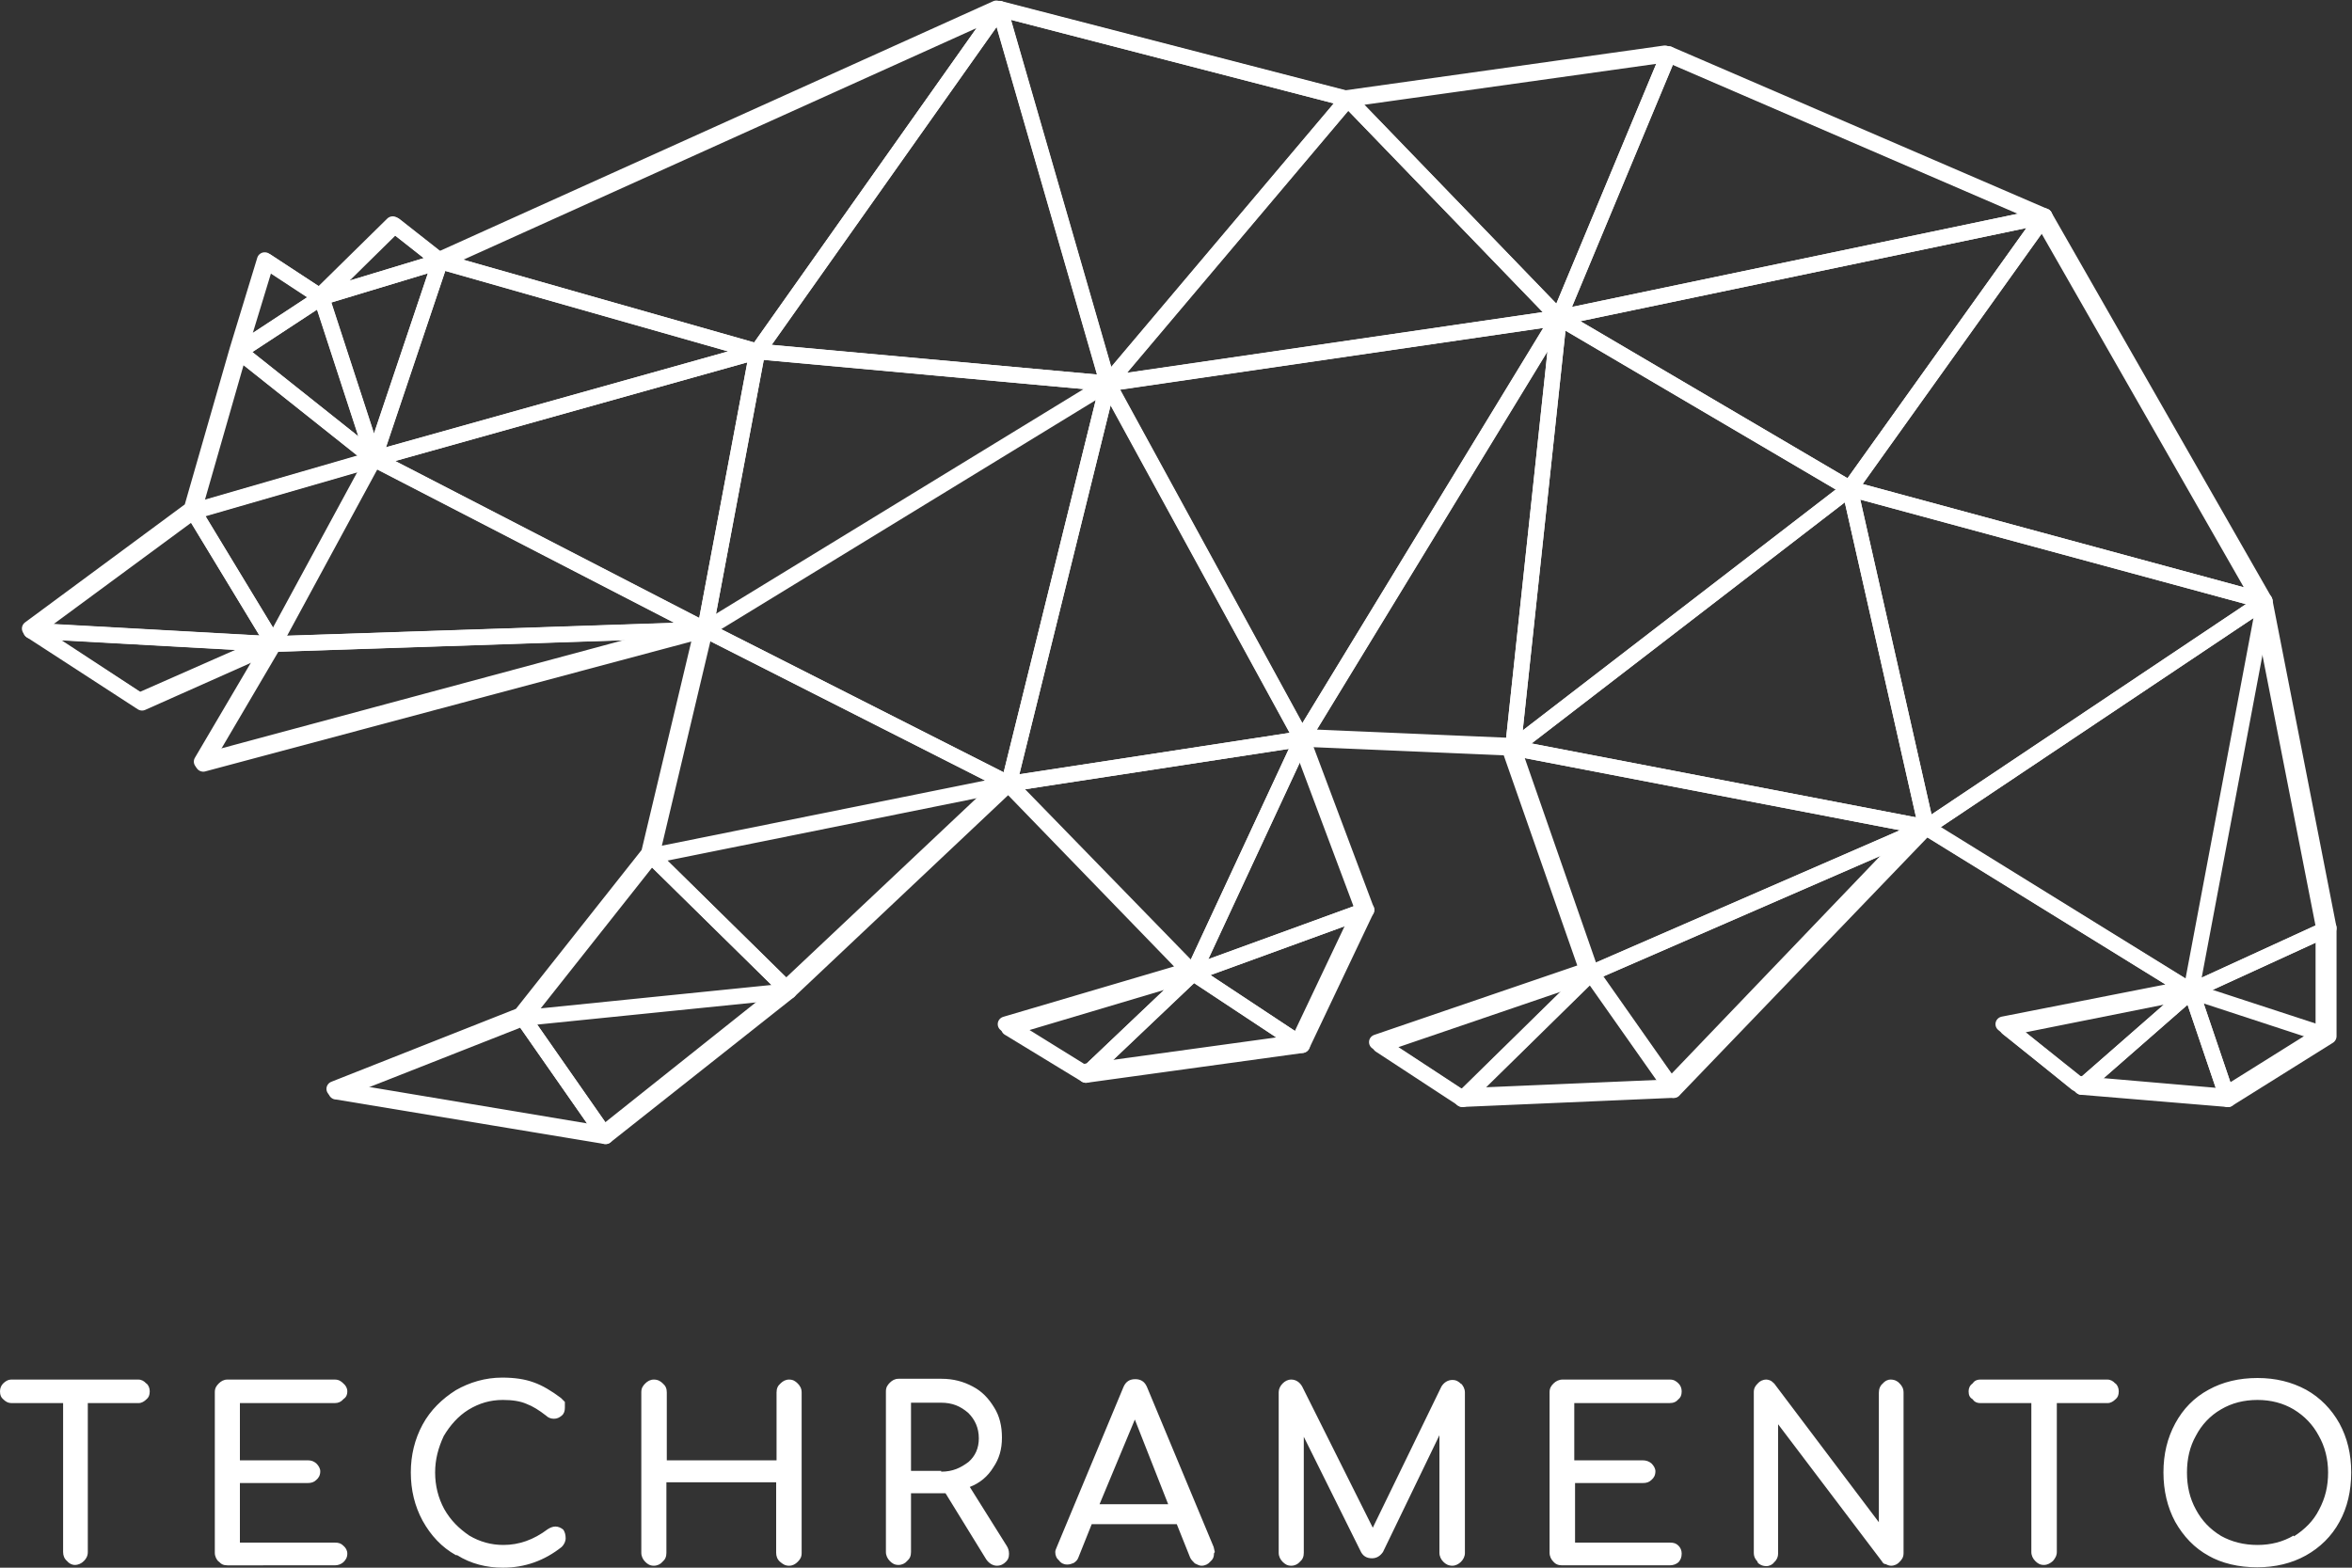 <svg xmlns="http://www.w3.org/2000/svg" fill-rule="evenodd" stroke-miterlimit="1.5" viewBox="0 0 600 400" clip-rule="evenodd" stroke-linecap="round" stroke-linejoin="round"><rect x="0" y="0" width="600" height="400" fill="#333333" stroke="none"/><g id="Low-res-Poly-The-Bear"><path fill="none" stroke="#fff" stroke-width="1.7" d="M385 218l-38-10-61 28-5-4-8 8-6-4-3 10-5 17.7-17.7 13.3 12 8 14.5-6.5-7.7 13.3 54.8-15L309 302l-14 18-20.4 8.2 29.4 5 20-16.2 24-23 20 21-20 6 8.4 5.3L380 323l7-15-7-19 23 1 8.6 25-23 8 9 6 23-1 27.5-29.2 29 18.2-20 4 8 6.6 16 1.4 11-7v-12l-7-36.3-24-42.7-41-18-35 5z" transform="matrix(2.333 0 0 2.294 -555.38 -475.062)"/><g id="Low-res-Polyfills"><path fill="none" stroke="#fff" stroke-width="18.3" d="M836 1182.3l117-215.8-210.8 61 94 154.8z" transform="matrix(.219 0 0 .219 -113.272 -94.586)"/><path fill="none" stroke="#fff" stroke-width="18.3" d="M1026 1310.6l-93.8-155-189 139.3 283 15.6z" transform="matrix(.219 0 0 .219 -154.796 -122.624)"/><path fill="none" stroke="#fff" stroke-width="18.3" d="M890 1272.4l211-61-157.6-125.2-53.4 186.2z" transform="matrix(.219 0 0 .219 -145.58 -148.12)"/><path fill="none" stroke="#fff" stroke-width="18.3" d="M827.6 736.3l-32 105 96-63-64-42zM977 694.3l-85.3 84 138.8-42-53.4-42zM553.3 1166.6l129.4 84 153.4-68.3-282.7-15.7zM754 1321.8l584.5-156.2-502.4 16.7-82 139.5zM1681.7 442.4l-651.2 294 369 105 282.2-399z" transform="matrix(.219 0 0 .219 -113.272 -94.586)"/><path fill="none" stroke="#fff" stroke-width="18.3" d="M1932 435l-405.6-105 126 436.3L1932.2 435z" transform="matrix(.219 0 0 .219 -79.328 -70.046)"/><path fill="none" stroke="#fff" stroke-width="18.3" d="M1681.7 442.4l-282.3 399 408.4 37.2-126-436.2zM891.7 778.3l-96 63L953 966.5l-61.3-188.2z" transform="matrix(.219 0 0 .219 -113.272 -94.586)"/><path fill="none" stroke="#fff" stroke-width="18.3" d="M892 741.8l-138.7 42L814.7 972 892 741.8z" transform="matrix(.219 0 0 .219 -83.035 -95.783)"/><path fill="none" stroke="#fff" stroke-width="18.3" d="M1135 845L766 740l-77.4 230L1135 845z" transform="matrix(.219 0 0 .219 -55.477 -95.374)"/><path fill="none" stroke="#fff" stroke-width="18.3" d="M531 935.7l385.3 199-502.4 16.8 117-215.8z" transform="matrix(.219 0 0 .219 -21.004 -87.855)"/><path fill="none" stroke="#fff" stroke-width="18.3" d="M1399.4 841.3L953 966.5l385.5 199 61-324.2z" transform="matrix(.219 0 0 .219 -113.272 -94.586)"/><path fill="none" stroke="#fff" stroke-width="18.3" d="M1807.8 878.6l-408.4-37.3-61 324.3 469.4-287zM1338.5 1165.6l354 179.5 115.3-466.4-469.3 287z" transform="matrix(.219 0 0 .219 -113.272 -94.586)"/><path fill="none" stroke="#fff" stroke-width="18.3" d="M1338.5 1165.6L1276 1429l416.4-84-354-179.4zM1436.2 1586.6L1276 1429l416.4-84-256.2 241.6z" transform="matrix(.219 0 0 .219 -113.272 -94.586)"/><path fill="none" stroke="#fff" stroke-width="18.3" d="M1436.2 1586.6L1276 1429l-149.5 189 309.7-31.4zM1222.6 1755.7l-96-137.6 309.6-31.4-213.6 169z" transform="matrix(.219 0 0 .219 -113.272 -94.586)"/><path fill="none" stroke="#fff" stroke-width="18.3" d="M909 1703.7l313.6 52-96-137.6-217.7 85.7zM2108.8 1492l-74.8 157.5-127-84 201.8-73.4z" transform="matrix(.219 0 0 .219 -113.272 -94.586)"/><path fill="none" stroke="#fff" stroke-width="18.3" d="M1782.2 1684.3l125-118.7-214.8 64 89.8 54.7zM1807.8 878.6l525.4-76.6-245.8-254.6-279.6 331.2z" transform="matrix(.219 0 0 .219 -113.272 -94.586)"/><path fill="none" stroke="#fff" stroke-width="18.3" d="M2108.8 1492l-74.8-199.3-127 273L2109 1492z" transform="matrix(.219 0 0 .219 -113.272 -94.586)"/><path fill="none" stroke="#fff" stroke-width="18.3" d="M2034 1292.7l-226.2-414-115.4 466.4 341.6-52.3z" transform="matrix(.219 0 0 .219 -113.272 -94.586)"/><path fill="none" stroke="#fff" stroke-width="18.3" d="M2127 920.6l-525.4 76.7 226.3 414 299-490.7z" transform="matrix(.219 0 0 .219 -68.213 -120.518)"/><path fill="none" stroke="#fff" stroke-width="18.3" d="M2034 1292.7l-341.6 52.4 214.7 220.6 127-273z" transform="matrix(.219 0 0 .219 -113.272 -94.586)"/><path fill="none" stroke="#fff" stroke-width="18.3" d="M1907 1565.6l127 84-251.8 34.7 125-118.7zM2333.2 802l-53.6 501.2 392.3-302L2333 802z" transform="matrix(.219 0 0 .219 -113.272 -94.586)"/><path fill="none" stroke="#fff" stroke-width="18.3" d="M2279.6 1303.2l-245.6-10.5L2333.2 802l-53.6 501.2zM2087.4 547.4L2461 495l-127.8 307-245.8-254.6zM2761.2 1395.8l-390.3 169.8-91.4-262.4 481.6 92.6z" transform="matrix(.219 0 0 .219 -113.272 -94.586)"/><path fill="none" stroke="#fff" stroke-width="18.3" d="M2005 1487.4l-149.8 147 245.6-10.6-96-136.4z" transform="matrix(.219 0 0 .219 -33.288 -77.494)"/><path fill="none" stroke="#fff" stroke-width="18.3" d="M2221.2 1712.5l149.7-147-246 84 96.2 63zM2466.8 1702l294.3-306.2-390 169.8 95.8 136.4z" transform="matrix(.219 0 0 .219 -113.272 -94.586)"/><path fill="none" stroke="#fff" stroke-width="18.3" d="M2279.6 1303.2l392.3-302 89.2 394.6-481.6-92.6zM2898.8 683.8L2333.2 802l128-307 437.6 188.8z" transform="matrix(.219 0 0 .219 -113.272 -94.586)"/><path fill="none" stroke="#fff" stroke-width="18.3" d="M2333.2 802l338.7 199.2 226.8-317.4L2333.2 802zM3155.2 1132.2l-394 263.6-89.3-394.6 483.2 131z" transform="matrix(.219 0 0 .219 -113.272 -94.586)"/><path fill="none" stroke="#fff" stroke-width="18.3" d="M2761.2 1395.8l394-263.6-85.6 454.4-308.4-190.8zM3155.2 1132.2l74.6 381-160.2 73.4 85.6-454.4z" transform="matrix(.219 0 0 .219 -113.272 -94.586)"/><path fill="none" stroke="#fff" stroke-width="18.3" d="M3229.8 1639l-160.2-52.4 160.2-73.5v126zM3069.6 1586.6l160.2 52.5-117.5 73.5-42.7-126z" transform="matrix(.219 0 0 .219 -113.272 -94.586)"/><path fill="none" stroke="#fff" stroke-width="18.3" d="M3112.3 1712.5l-170.2-14.2 127.6-111.7 42.7 126z" transform="matrix(.219 0 0 .219 -113.272 -94.586)"/><path fill="none" stroke="#fff" stroke-width="18.3" d="M3069.6 1586.7L2942 1698.3l-86.3-68.8 214-42.8zM2672 1001.2l483.2 131-256.4-448.4-227 317.4z" transform="matrix(.219 0 0 .219 -113.272 -94.586)"/></g></g><g id="Techramento--Curves-" fill="#fff" fill-rule="nonzero"><path d="M37.4 353c.5.5.8 1.2.8 2 0 1-.3 1.6-.8 2-.6.6-1.3 1-2 1h-13V396c0 1-.4 1.7-1 2.3-.6.6-1.4 1-2.3 1-.8 0-1.5-.4-2-1-.7-.6-1-1.4-1-2.3V358H3c-1 0-1.6-.4-2.2-1-.5-.4-.8-1-.8-2 0-.8.3-1.5.8-2 .6-.6 1.3-1 2-1h32.5c.8 0 1.5.4 2 1zM55.8 398.5c-.6-.6-1-1.4-1-2.3v-41c0-1 .4-1.6 1-2.2.6-.6 1.3-1 2.2-1h27.4c1 0 1.6.4 2.2 1 .6.5 1 1.2 1 2 0 1-.4 1.6-1 2-.6.7-1.3 1-2.2 1H61.2v14.6h17.3c1 0 1.6.3 2.2.8.6.6 1 1.3 1 2 0 1-.4 1.7-1 2.2-.6.6-1.3.8-2.2.8H61.2v15.2h24.2c1 0 1.6.2 2.2.8.6.5 1 1.2 1 2 0 1-.4 1.6-1 2.2-.6.5-1.3.8-2.2.8H58c-1 0-1.6-.3-2.2-1zM116.3 396.8c-3.6-2-6.4-5-8.5-8.8-2-3.7-3-7.8-3-12.3 0-4.4 1-8.5 3-12.2 2-3.7 5-6.6 8.5-8.8 3.5-2 7.5-3.2 11.8-3.2 3.2 0 5.8.4 8 1.2 2.3.8 4.6 2.2 7 4l1 1v1.5c0 .8-.2 1.5-.8 2-.6.5-1.2.8-2 .8s-1.5-.3-2-.8c-1.8-1.4-3.4-2.4-5-3-1.6-.7-3.6-1-6-1-3.2 0-6 .8-8.8 2.5-2.6 1.6-4.7 4-6.3 6.7-1.4 3-2.2 6-2.2 9.3 0 3.4.8 6.5 2.3 9.3 1.7 3 3.8 5 6.4 6.8 2.7 1.6 5.6 2.4 8.7 2.4 4 0 7.7-1.3 11.3-4 .6-.4 1.3-.7 2-.7s1.4.3 2 .8c.4.6.6 1.3.6 2.2 0 .8-.4 1.6-1 2.2-4.4 3.5-9.4 5.3-15 5.3-4.2 0-8.2-1-11.7-3.2zM164.6 398.5c-.6-.6-1-1.4-1-2.3v-41c0-1 .4-1.6 1-2.2.6-.6 1.3-1 2.2-1 1 0 1.7.4 2.3 1 .7.6 1 1.3 1 2.3v17.3h28v-17.3c0-1 .3-1.7 1-2.3.6-.6 1.3-1 2.2-1 1 0 1.6.4 2.2 1 .6.6 1 1.3 1 2.3v41c0 1-.4 1.6-1 2.2-.6.6-1.3 1-2.2 1-1 0-1.6-.4-2.3-1-.7-.6-1-1.4-1-2.3v-18h-28v18c0 1-.3 1.7-1 2.3-.5.6-1.3 1-2.2 1-1 0-1.6-.4-2.2-1zM257.4 396.5c0 1-.3 1.5-.8 2-.6.6-1.3 1-2.3 1-1 0-2-.6-2.7-1.6L241.2 381h-8.8v15c0 1-.3 1.7-1 2.3-.5.6-1.3 1-2.2 1-1 0-1.6-.4-2.2-1-.6-.6-1-1.4-1-2.3v-41c0-1 .4-1.6 1-2.2.6-.6 1.3-1 2.2-1h11c3 0 5.6.7 8 2 2.3 1.2 4 3 5.4 5.3 1.4 2.2 2 4.8 2 7.7 0 3-.7 5.4-2.2 7.6-1.4 2.3-3.4 4-6 5l9.4 15c.4.6.6 1.3.6 2zm-17.3-21c3 0 5-1 7-2.5 1.7-1.5 2.6-3.5 2.6-6 0-2.7-1-4.8-2.7-6.5-2-1.7-4-2.6-7-2.6h-7.6v17.4h7.7zM309.7 396.3c0 1-.3 1.6-1 2.2-.5.6-1.3 1-2.2 1-.6 0-1-.3-1.7-.6-.5-.5-1-1-1.2-1.5l-3.4-8.5h-21.7l-3.4 8.5c-.2.6-.6 1-1.2 1.4-.5.2-1 .4-1.7.4s-1.5-.3-2-1c-.7-.6-1-1.3-1-2.2 0-.4.2-.8.4-1.3l17-40.8c.6-1.4 1.6-2 3-2s2.4.6 3 2l17 40.8.3 1.3zm-29-12.5H298l-8.5-21.6-9 21.6zM372.7 353c.6.6 1 1.4 1 2.3v41c0 .8-.4 1.6-1 2.2-.6.6-1.4 1-2.2 1-1 0-1.7-.4-2.3-1-.6-.6-1-1.4-1-2.3v-30L352.8 396c-.7 1-1.6 1.6-2.8 1.6-1.4 0-2.4-.6-3-2l-14.4-29v29.6c0 1-.3 1.7-1 2.3-.5.6-1.3 1-2.2 1-1 0-1.6-.4-2.2-1-.6-.6-1-1.4-1-2.3v-41c0-.8.4-1.6 1-2.2.6-.6 1.3-1 2.2-1 1.2 0 2.2.7 2.8 1.8l18 36 17.5-36c.6-1 1.6-1.7 2.8-1.7 1 0 1.6.4 2.2 1zM396.3 398.5c-.6-.6-1-1.4-1-2.3v-41c0-1 .4-1.6 1-2.2.6-.6 1.4-1 2.3-1H426c1 0 1.6.4 2.2 1 .5.5.8 1.2.8 2 0 1-.3 1.6-.8 2-.6.7-1.3 1-2.3 1h-24.3v14.6H419c1 0 1.7.3 2.3.8.6.6 1 1.3 1 2 0 1-.4 1.7-1 2.2-.6.6-1.3.8-2.2.8h-17.3v15.2H426c1 0 1.6.2 2.2.8.5.5.8 1.2.8 2 0 1-.3 1.6-.8 2.2-.6.5-1.3.8-2.3.8h-27.4c-1 0-1.7-.3-2.3-1zM448.4 398.5c-.6-.6-1-1.3-1-2.3v-41c0-1 .4-1.6 1-2.2.5-.6 1.3-1 2.2-1 .4 0 1 .2 1.3.4.3.3.7.5 1 1l26.4 35v-33c0-1 .3-1.8 1-2.4.5-.6 1.2-1 2-1 1 0 1.8.4 2.3 1 .6.6 1 1.3 1 2.3v41c0 1-.4 1.6-1 2.2-.5.6-1.3 1-2.2 1-.4 0-1-.2-1.3-.4-.5 0-.8-.3-1-.7l-26.5-35v33c0 .8-.3 1.6-1 2.2-.4.6-1.2 1-2 1-1 0-1.8-.4-2.3-1zM539.7 353c.5.5.8 1.2.8 2 0 1-.3 1.6-.8 2-.6.6-1.3 1-2 1h-13V396c0 1-.5 1.7-1 2.3-.7.6-1.4 1-2.3 1-1 0-1.6-.4-2.2-1-.6-.6-1-1.4-1-2.3V358h-13c-1 0-1.6-.4-2-1-.7-.4-1-1-1-2 0-.8.3-1.5 1-2 .4-.6 1-1 2-1h32.4c.8 0 1.5.4 2 1zM563.5 397c-3.7-2-6.5-5-8.6-8.7-2-3.7-3-8-3-12.6 0-4.7 1-8.8 3-12.5 2-3.7 4.8-6.6 8.5-8.6 3.6-2 7.8-3 12.5-3 4.6 0 8.7 1 12.4 3 3.6 2 6.5 5 8.5 8.6 2 3.7 3 7.8 3 12.5s-1 9-3 12.6c-2 3.7-5 6.6-8.6 8.6-3.6 2-7.8 3-12.4 3-4.7 0-9-1-12.5-3zm21.7-5c2.8-1.8 5-4 6.4-6.8 1.6-3 2.3-6 2.3-9.5 0-3.4-.8-6.6-2.4-9.4-1.5-2.8-3.6-5-6.4-6.7-2.7-1.6-5.8-2.4-9.2-2.4-3.5 0-6.6.8-9.3 2.4-2.8 1.6-5 4-6.4 6.7-1.6 2.8-2.3 6-2.3 9.4 0 3.5.7 6.6 2.3 9.5 1.5 2.8 3.6 5 6.4 6.7 2.7 1.5 5.8 2.3 9.3 2.3 3.4 0 6.5-.8 9.2-2.4z"/></g></svg>
